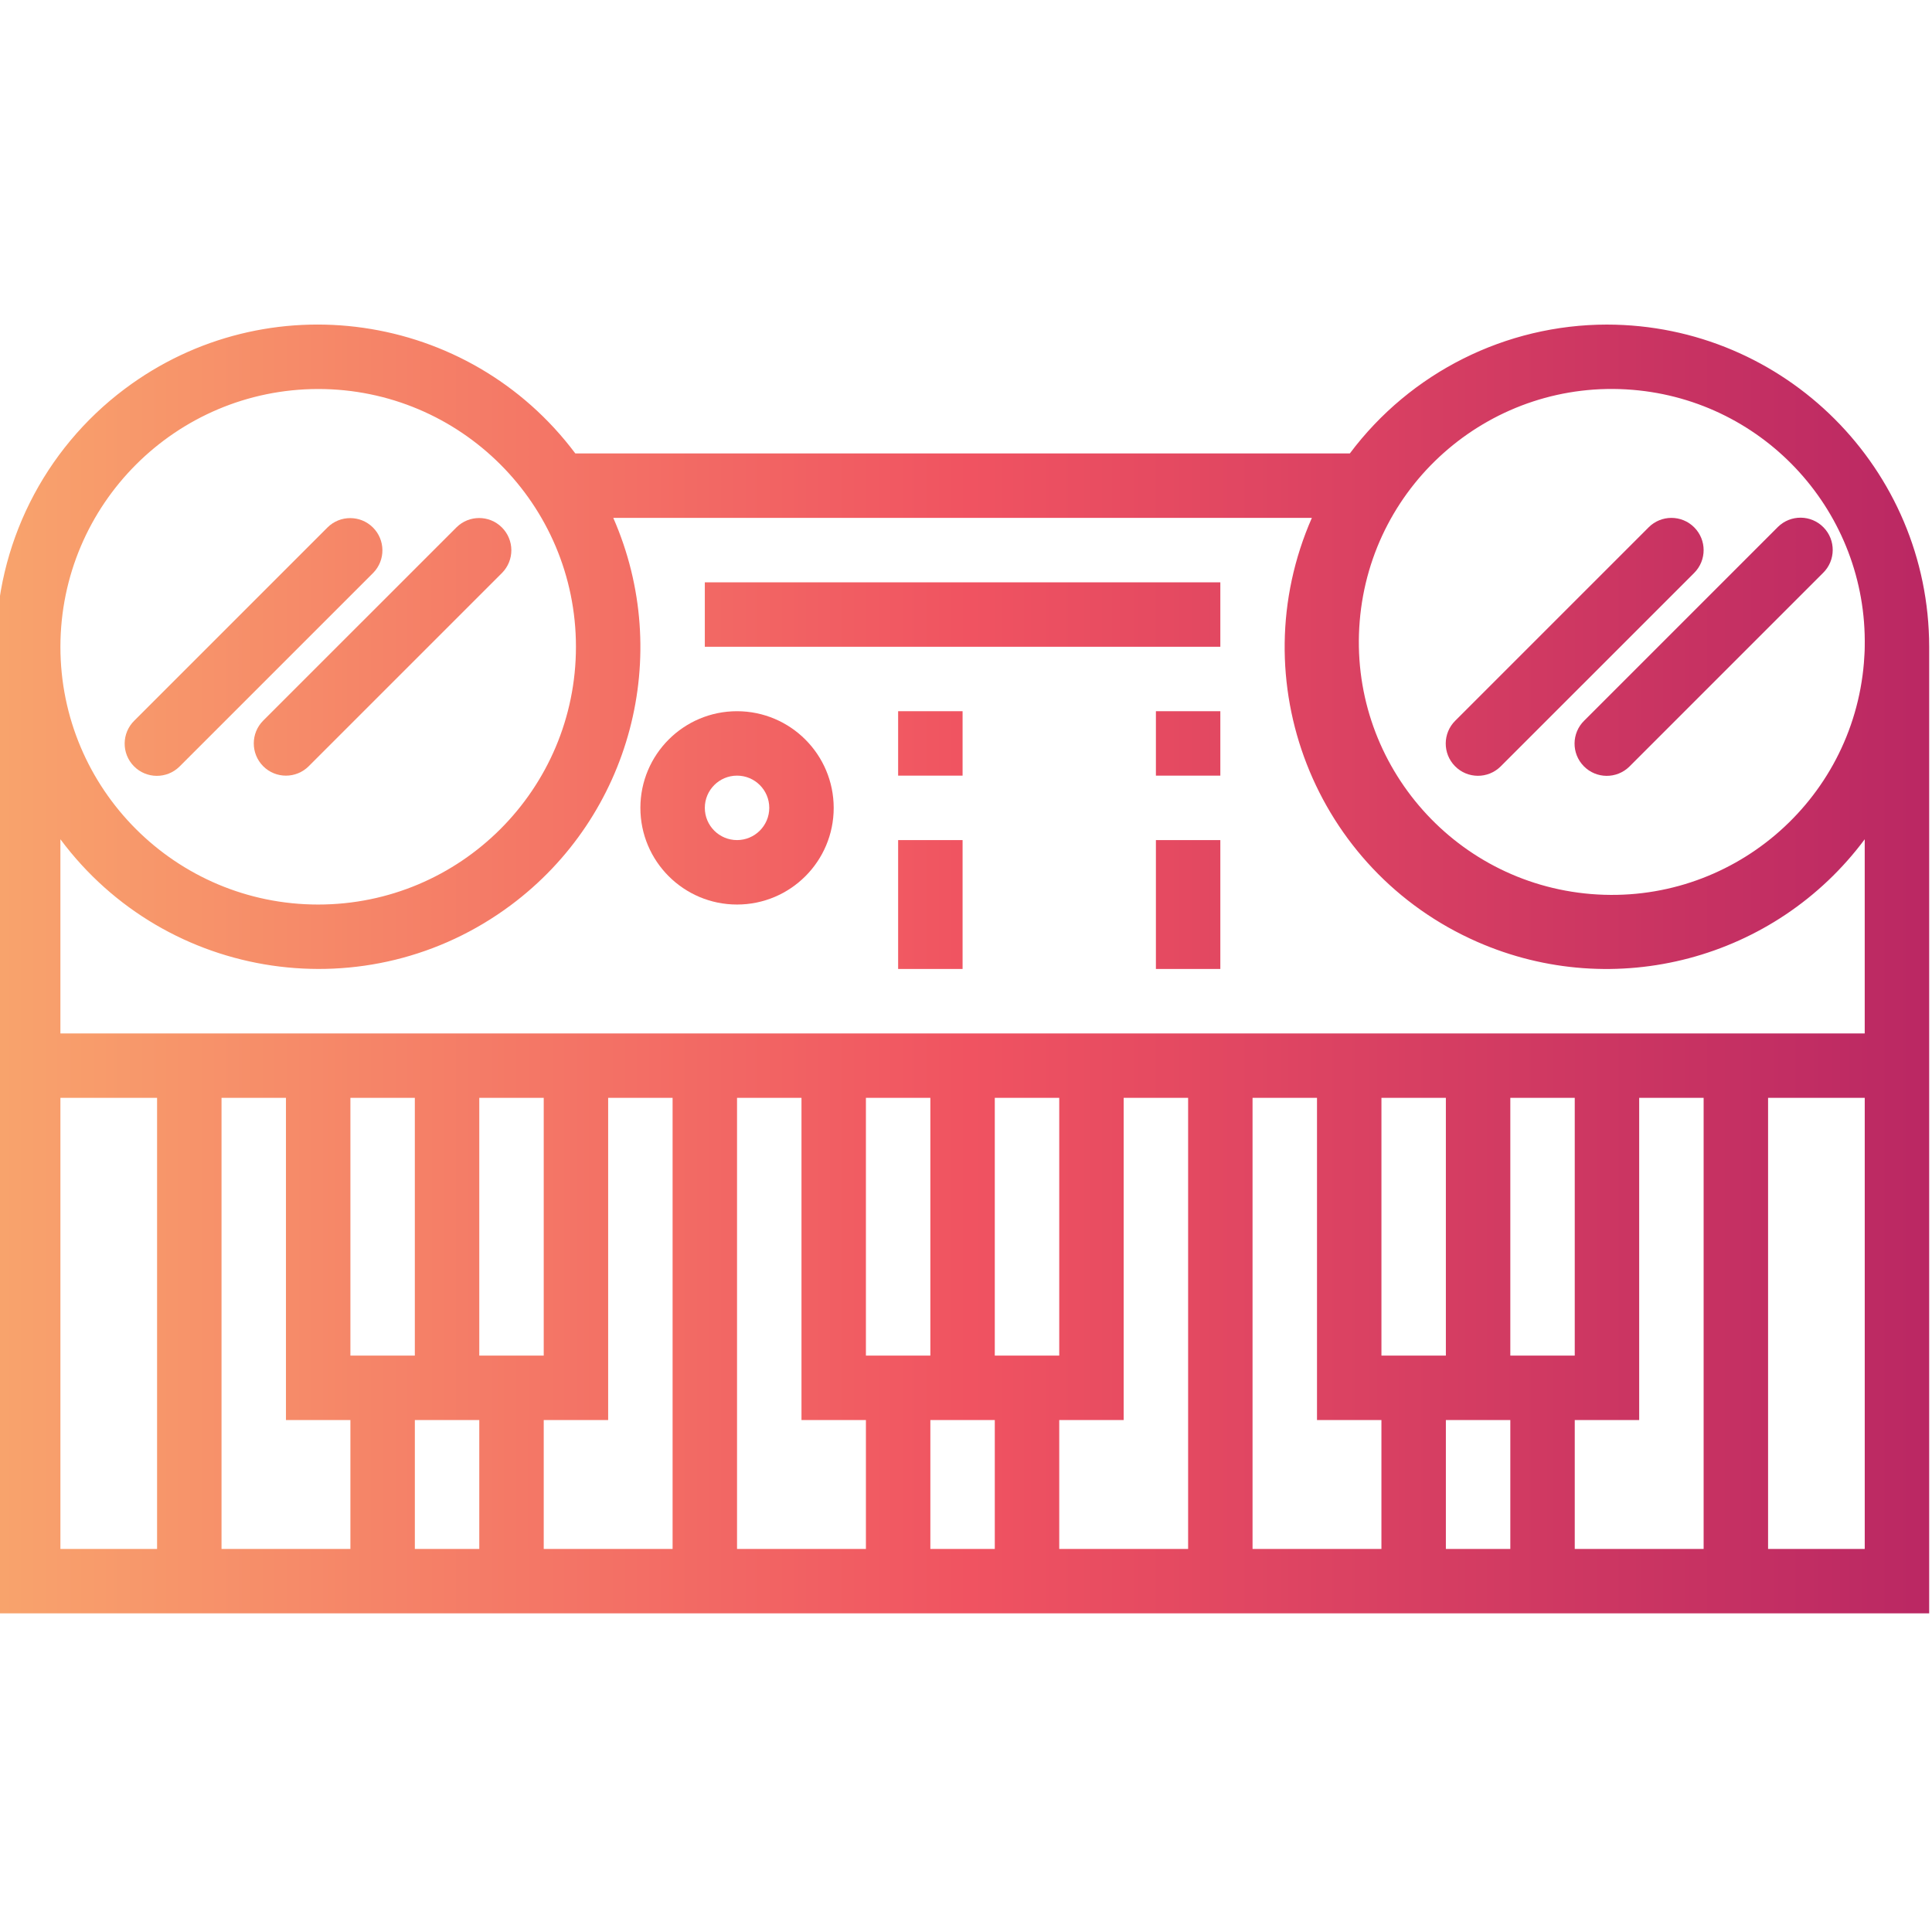 <svg height="480pt" viewBox="1 -80 480.703 480" width="480pt" xmlns="http://www.w3.org/2000/svg" xmlns:xlink="http://www.w3.org/1999/xlink"><linearGradient id="a"><stop offset="0" stop-color="#f9a86d"/><stop offset=".503" stop-color="#f05361"/><stop offset="1" stop-color="#b72563"/></linearGradient><linearGradient id="b" gradientTransform="matrix(1.001 0 0 -1.001 0 392.5)" gradientUnits="userSpaceOnUse" x1="-13.278" x2="493.887" xlink:href="#a" y1="231.621" y2="231.621"/><linearGradient id="c" gradientTransform="matrix(1.001 0 0 -1.001 0 392.5)" gradientUnits="userSpaceOnUse" x1="-13.278" x2="493.887" xlink:href="#a" y1="311.684" y2="311.684"/><linearGradient id="d" gradientTransform="matrix(1.001 0 0 -1.001 0 392.5)" gradientUnits="userSpaceOnUse" x1="-13.278" x2="493.887" xlink:href="#a" y1="311.718" y2="311.718"/><linearGradient id="e" gradientTransform="matrix(1.001 0 0 -1.001 0 392.5)" gradientUnits="userSpaceOnUse" x1="-13.278" x2="493.887" xlink:href="#a" y1="311.718" y2="311.718"/><linearGradient id="f" gradientTransform="matrix(1.001 0 0 -1.001 0 392.5)" gradientUnits="userSpaceOnUse" x1="-13.278" x2="493.887" xlink:href="#a" y1="311.735" y2="311.735"/><linearGradient id="g" gradientTransform="matrix(1.001 0 0 -1.001 0 392.5)" gradientUnits="userSpaceOnUse" x1="-13.278" x2="493.887" xlink:href="#a" y1="319.747" y2="319.747"/><linearGradient id="h" gradientTransform="matrix(1.001 0 0 -1.001 0 392.5)" gradientUnits="userSpaceOnUse" x1="-13.278" x2="493.887" xlink:href="#a" y1="271.677" y2="271.677"/><linearGradient id="i" gradientTransform="matrix(1.001 0 0 -1.001 0 392.5)" gradientUnits="userSpaceOnUse" x1="-13.278" x2="493.887" xlink:href="#a" y1="287.7" y2="287.7"/><linearGradient id="j" gradientTransform="matrix(1.001 0 0 -1.001 0 392.5)" gradientUnits="userSpaceOnUse" x1="-13.278" x2="493.887" xlink:href="#a" y1="247.642" y2="247.642"/><path d="m400.832.406c-25.184.02-48.887 11.902-63.98 32.066h-192.703c-26.508-35.391-76.691-42.594-112.082-16.082-20.215 15.137-32.098 38.926-32.066 64.184v240.496h481v-240.496c-.051-44.258-35.914-80.117-80.168-80.168zm-320.664 16.031c35.418 0 64.133 28.715 64.133 64.137 0 35.418-28.715 64.133-64.133 64.133-35.422 0-64.137-28.715-64.137-64.133.043-35.406 28.734-64.094 64.137-64.137zm-40.086 288.602h-24.051v-112.234h24.051zm48.102 0h-32.066v-112.234h16.031v80.168h16.035zm32.066 0h-16.031v-32.066h16.031zm-32.066-48.102v-64.133h16.031v64.133zm80.168 48.102h-32.066v-32.066h16.031v-80.168h16.031v112.234zm-48.102-48.102v-64.133h16.035v64.133zm96.199 48.102h-32.066v-112.234h16.035v80.168h16.031zm32.066 0h-16.031v-32.066h16.031zm-32.066-48.102v-64.133h16.035v64.133zm80.168 48.102h-32.066v-32.066h16.031v-80.168h16.035zm-48.102-48.102v-64.133h16.035v64.133zm96.203 48.102h-32.07v-112.234h16.035v80.168h16.031v32.066zm32.066 0h-16.035v-32.066h16.035zm-32.066-48.102v-64.133h16.031v64.133zm80.164 48.102h-32.066v-32.066h16.031v-80.168h16.035zm-48.098-48.102v-64.133h16.031v64.133zm88.184 48.102h-24.051v-112.234h24.051zm0-128.266h-448.938v-48.305c26.406 35.473 76.57 42.824 112.043 16.418 29.91-22.266 40.492-62.23 25.52-96.379h173.812c-17.766 40.492.664 87.723 41.16 105.488 34.156 14.98 74.133 4.398 96.398-25.527v48.305zm-.195-92.406c.004.039-.016.074-.012.117l.004.051c-2.855 34.645-33.254 60.414-67.898 57.559-34.645-2.855-60.414-33.254-57.555-67.898 2.855-34.645 33.254-60.41 67.895-57.555 33.109 2.727 58.395 30.719 57.758 63.934.004 1.277-.117 2.531-.191 3.793zm0 0" fill="url(#b)"/><path d="m45.75 110.289 48.102-48.098c3.102-3.16 3.055-8.234-.102-11.336-3.117-3.062-8.117-3.062-11.234 0l-48.098 48.098c-3.16 3.102-3.207 8.18-.105 11.336 3.105 3.16 8.18 3.203 11.336.102.035-.031.07-.066.102-.102zm0 0" fill="url(#c)"/><path d="m66.48 110.289c3.129 3.133 8.203 3.133 11.336.004v-.004l48.102-48.098c3.109-3.152 3.078-8.227-.07-11.336-3.121-3.086-8.145-3.086-11.266 0l-48.102 48.098c-3.121 3.129-3.113 8.203 0 11.336zm0 0" fill="url(#d)"/><path d="m422.535 50.855c-3.129-3.133-8.203-3.133-11.336-.004v.004l-48.102 48.098c-3.148 3.113-3.18 8.188-.07 11.336 3.109 3.152 8.188 3.184 11.336.07.023-.023.047-.047.07-.07l48.102-48.098c3.129-3.129 3.129-8.203 0-11.336zm0 0" fill="url(#e)"/><path d="m395.168 98.953c-3.16 3.102-3.207 8.18-.102 11.336 3.102 3.16 8.176 3.203 11.336.102.031-.031.066-.066.102-.102l48.098-48.098c3.156-3.102 3.203-8.18.102-11.336-3.102-3.16-8.176-3.207-11.336-.102-.035.031-.07.066-.102.102zm0 0" fill="url(#f)"/><path d="m176.367 64.539h128.266v16.031h-128.266zm0 0" fill="url(#g)"/><path d="m184.383 96.605c-13.281 0-24.047 10.77-24.047 24.051s10.766 24.051 24.047 24.051c13.285 0 24.051-10.77 24.051-24.051-.016-13.277-10.773-24.035-24.051-24.051zm0 32.066c-4.426 0-8.016-3.59-8.016-8.016 0-4.43 3.59-8.02 8.016-8.02 4.43 0 8.02 3.59 8.02 8.02-.008 4.426-3.594 8.012-8.02 8.016zm0 0" fill="url(#h)"/><g fill="url(#i)"><path d="m224.465 96.605h16.035v16.031h-16.035zm0 0"/><path d="m256.535 96.605h16.031v16.031h-16.031zm0 0"/><path d="m288.602 96.605h16.031v16.031h-16.031zm0 0"/></g><path d="m224.465 128.672h16.035v32.066h-16.035zm0 0" fill="url(#j)"/><path d="m256.535 128.672h16.031v32.066h-16.031zm0 0" fill="url(#j)"/><path d="m288.602 128.672h16.031v32.066h-16.031zm0 0" fill="url(#j)"/></svg>